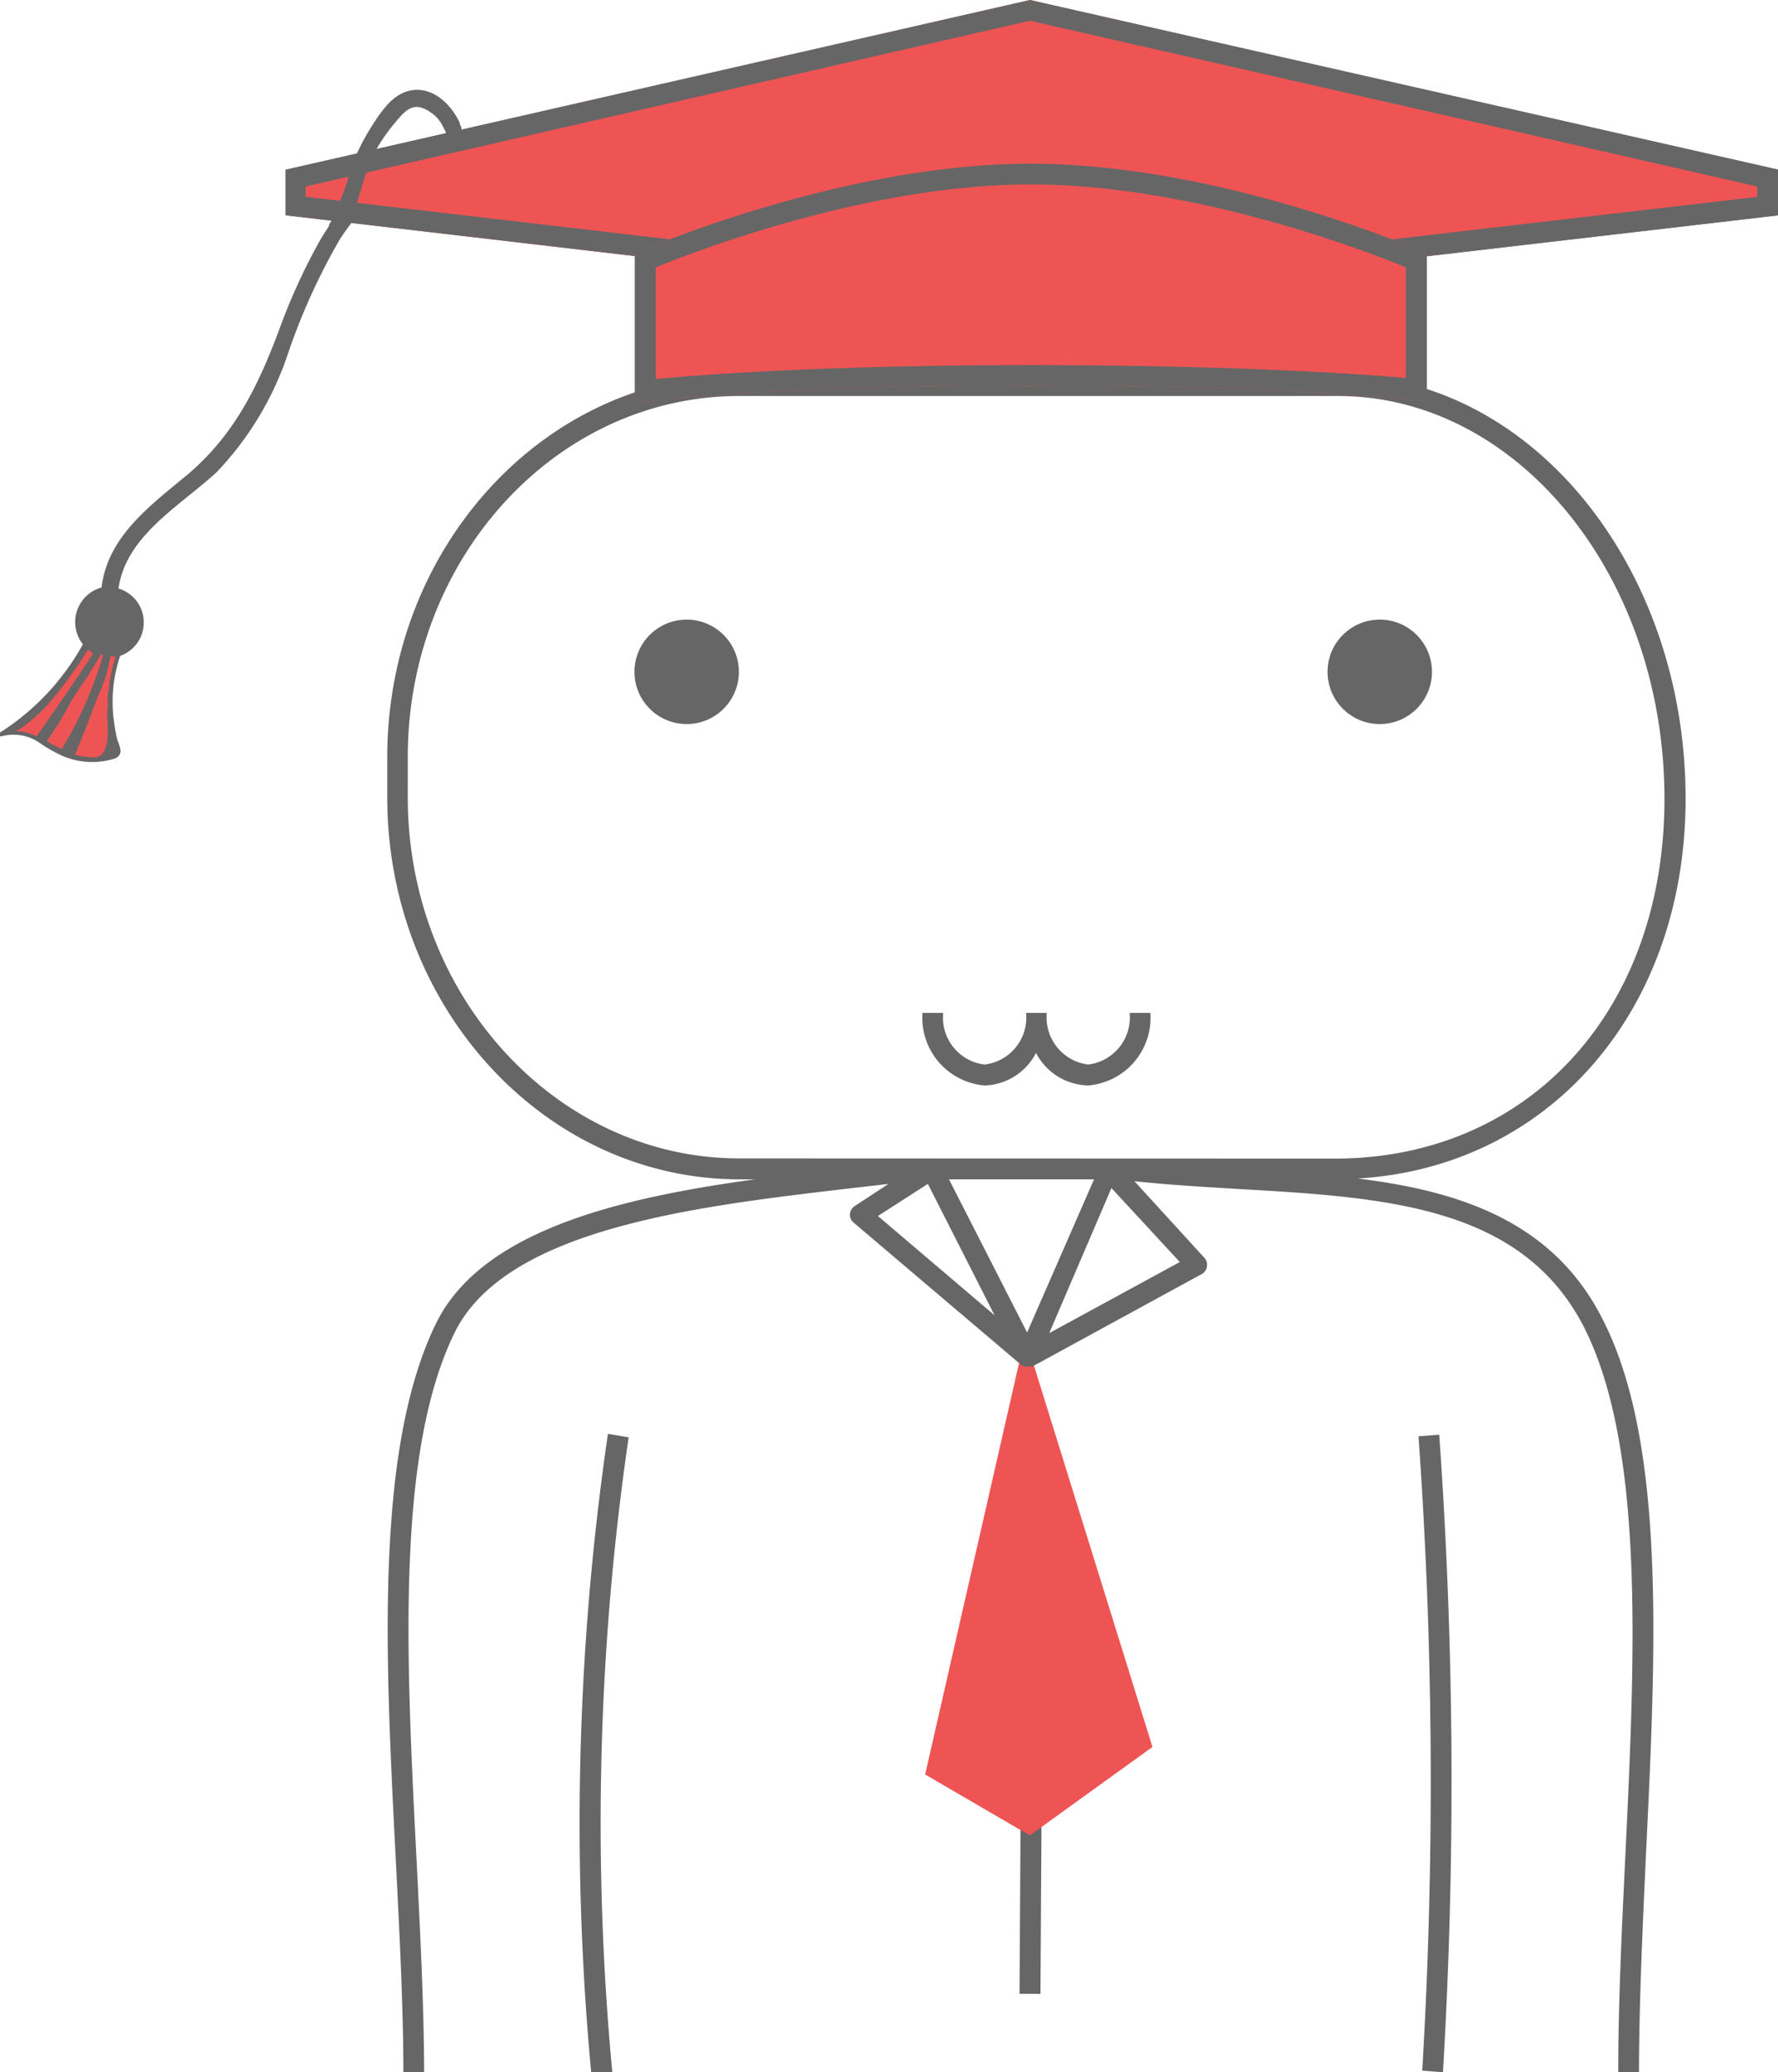 <svg id="layout" xmlns="http://www.w3.org/2000/svg" viewBox="0 0 85.81 100"><defs><style>.cls-1{fill:#666;}.cls-2{fill:#ef5454;}</style></defs><title>kunvet_character</title><rect class="cls-1" x="44.95" y="90.93" width="9.55" height="1.01" transform="translate(-41.99 140.62) rotate(-89.66)"/><polygon class="cls-2" points="49.47 64.51 55.62 84.3 49.7 88.57 44.65 85.63 49.47 64.51"/><path class="cls-1" d="M65.53,56.87c9.24-.55,15.82-8.09,15.82-18.33,0-11.27-7.52-20.44-16.76-20.44H35.69c-9.36,0-17,8.27-17,18.44v1.94c0,10.16,7.63,18.43,17,18.43h.74c-6.53.9-13.22,2.46-15.41,7C18.08,70,18.6,80,19.1,89.72c.19,3.72.37,7.23.37,10.53h1c0-3.33-.19-7-.37-10.58-.49-9.59-1-19.51,1.82-25.32,2.45-5.07,11.66-6.13,19.06-7l1.9-.22L41.25,58.2a.52.52,0,0,0-.23.39.5.5,0,0,0,.18.41l8.07,6.85a.47.47,0,0,0,.15.09.39.39,0,0,0,.18,0,.47.47,0,0,0,.17,0l.07,0,.08-.05L58,61.48a.49.49,0,0,0,.25-.36.5.5,0,0,0-.12-.42L54.75,57c1.68.18,3.42.28,5.1.38,7.06.41,13.73.8,16.69,6.85C79.38,70.09,78.9,80,78.44,89.6c-.17,3.56-.35,7.25-.34,10.58h1c0-3.31.16-6.82.33-10.53.47-9.72,1-19.77-2-25.82C75.08,59,70.56,57.49,65.53,56.87ZM42.37,58.68l2.41-1.55L48,63.47Zm7.2,5.62L45.8,56.91h7Zm7.37-3.4-6.3,3.43,3-7Zm-21.26-5c-8.8,0-16-7.82-16-17.42V36.54c0-9.62,7.17-17.43,16-17.43H64.58c8.69,0,15.75,8.72,15.75,19.44,0,10.22-6.55,17.36-15.92,17.36Z"/><path class="cls-1" d="M28.56,100.31a129.86,129.86,0,0,1,.78-31.12l1,.17a128.83,128.83,0,0,0-.77,30.84Z"/><path class="cls-1" d="M69.64,100l-1-.08a236,236,0,0,0-.18-30.61l1-.08A236.87,236.87,0,0,1,69.64,100Z"/><path class="cls-1" d="M55.52,48.88a3.28,3.28,0,0,1-3,3.5A2.91,2.91,0,0,1,50,50.81a2.89,2.89,0,0,1-2.48,1.57,3.28,3.28,0,0,1-3-3.5h1a2.28,2.28,0,0,0,2,2.49,2.28,2.28,0,0,0,2-2.49h1a2.29,2.29,0,0,0,2,2.49,2.29,2.29,0,0,0,2-2.49Z"/><circle class="cls-1" cx="33.14" cy="32.42" r="2.52"/><circle class="cls-1" cx="66.59" cy="32.42" r="2.52"/><polygon class="cls-2" points="13.79 8.19 49.71 0 85.82 8.19 85.82 10.39 49.75 14.59 13.79 10.39 13.79 8.19"/><path class="cls-1" d="M49.71,1,84.81,9v.5L49.75,13.58l-35-4.08V9L49.71,1m0-1L13.78,8.19v2.2l36,4.2,36.07-4.2V8.19L49.71,0Z"/><path class="cls-2" d="M30.64,12.23v7.18a172.73,172.73,0,0,1,19.11-.79,187.65,187.65,0,0,1,19.11.72V12.23S59.07,7.9,49.75,7.9,30.64,12.23,30.64,12.23Z"/><path class="cls-1" d="M49.75,8.9c7.7,0,15.86,3.08,18.1,4v5.34c-2.33-.2-8.27-.62-18.1-.62s-15.77.45-18.1.67V12.9c2.24-.91,10.41-4,18.1-4m0-1c-9.32,0-19.11,4.33-19.11,4.33v7.18a172.72,172.72,0,0,1,19.11-.79,187.64,187.64,0,0,1,19.11.72V12.23S59.07,7.9,49.75,7.9Z"/><path class="cls-2" d="M5.41,35.32a3.22,3.22,0,0,0,0-.4,8.26,8.26,0,0,1,0-1.41c0-.66.27-1.3.27-1.95a2.14,2.14,0,0,1-1.15-.28l-.17-.09-.14-.07c0,.08-.13.15-.17.23s-.12.19-.17.29a.15.15,0,0,1-.1.08,9.53,9.53,0,0,1-1,1.43c0,.12-.09.24-.13.35a5.9,5.9,0,0,1-.72.58A2.4,2.4,0,0,1,.72,35a.56.56,0,0,0,.07.14.1.1,0,0,0,0,.19l.06,0h0l.06,0a.94.94,0,0,0,.21.09h.08a2.26,2.26,0,0,1,.88.48l.07,0a1,1,0,0,1,.64.38l.6.23c1.18.27,2.31.3,2.16-.78A1.39,1.39,0,0,0,5.41,35.32Z"/><path class="cls-1" d="M22.19,6l0-.07c-.71-1.5-2.26-2.26-3.52-.85A7.36,7.36,0,0,0,18,6a10.85,10.85,0,0,0-.79,1.44l-.07.16c-.06.13-.11.26-.16.4A14.84,14.84,0,0,1,16,10.65l-.07.11a.4.4,0,0,0-.06.16q-.21.32-.41.65v0a29,29,0,0,0-2,4.38c-1,2.66-2.13,5-4.36,6.91-1.81,1.51-3.9,3-4.2,5.49A1.73,1.73,0,0,0,4,31.09a11.81,11.81,0,0,1-4,4.26.1.1,0,0,0,.08.18,2.2,2.2,0,0,1,1.76.27A7.71,7.71,0,0,0,3,36.47a3.64,3.64,0,0,0,2.52.14.41.41,0,0,0,.3-.36,1.68,1.68,0,0,0-.15-.52A6.68,6.68,0,0,1,5.53,35a6.86,6.86,0,0,1,.27-3.35,1.71,1.71,0,0,0-.08-3.25c.36-2.57,3-4,4.75-5.63A15.28,15.28,0,0,0,13.92,17a30.75,30.75,0,0,1,2.48-5.45v0q.22-.34.46-.66h0v0a.36.36,0,0,0,.08-.12.44.44,0,0,0,0-.21c.35-.8.53-1.7.84-2.52.07-.18.14-.36.23-.53l.16-.31A8.18,8.18,0,0,1,19,6l.15-.18c.49-.57.89-1,1.79-.28a1.64,1.64,0,0,1,.38.46,5,5,0,0,1,.23.46h0c.17.38.67.17.72-.17A.41.41,0,0,0,22.19,6ZM5.29,32.92h0c0,.23-.07.46-.09.69s0,.27,0,.4h0s0,0,0,.06a4.69,4.69,0,0,0,0,.93v.1a1.11,1.11,0,0,0,0,.18c0,.59-.12,1.14-.52,1.26h0a3.62,3.62,0,0,1-1.06-.12h0q.6-1.45,1.14-2.91a6,6,0,0,0,.56-1.83h0l.26,0A7.34,7.34,0,0,0,5.29,32.92ZM1.78,35.54a2.5,2.5,0,0,0-1-.26,3,3,0,0,0,.57-.39,7.84,7.84,0,0,0,1.13-1.09,20.46,20.46,0,0,0,1.77-2.45,1.46,1.46,0,0,0,.25.17q-1.31,2-2.73,4A.08.08,0,0,0,1.78,35.54Zm.47.23a16.37,16.37,0,0,0,1.22-2l.66-1a1.21,1.21,0,0,0,.25-.41A3.87,3.87,0,0,0,4.62,32c.09-.14.17-.27.24-.41l.12,0a18.69,18.69,0,0,1-2,4.55,5.31,5.31,0,0,1-.76-.41Z"/></svg>